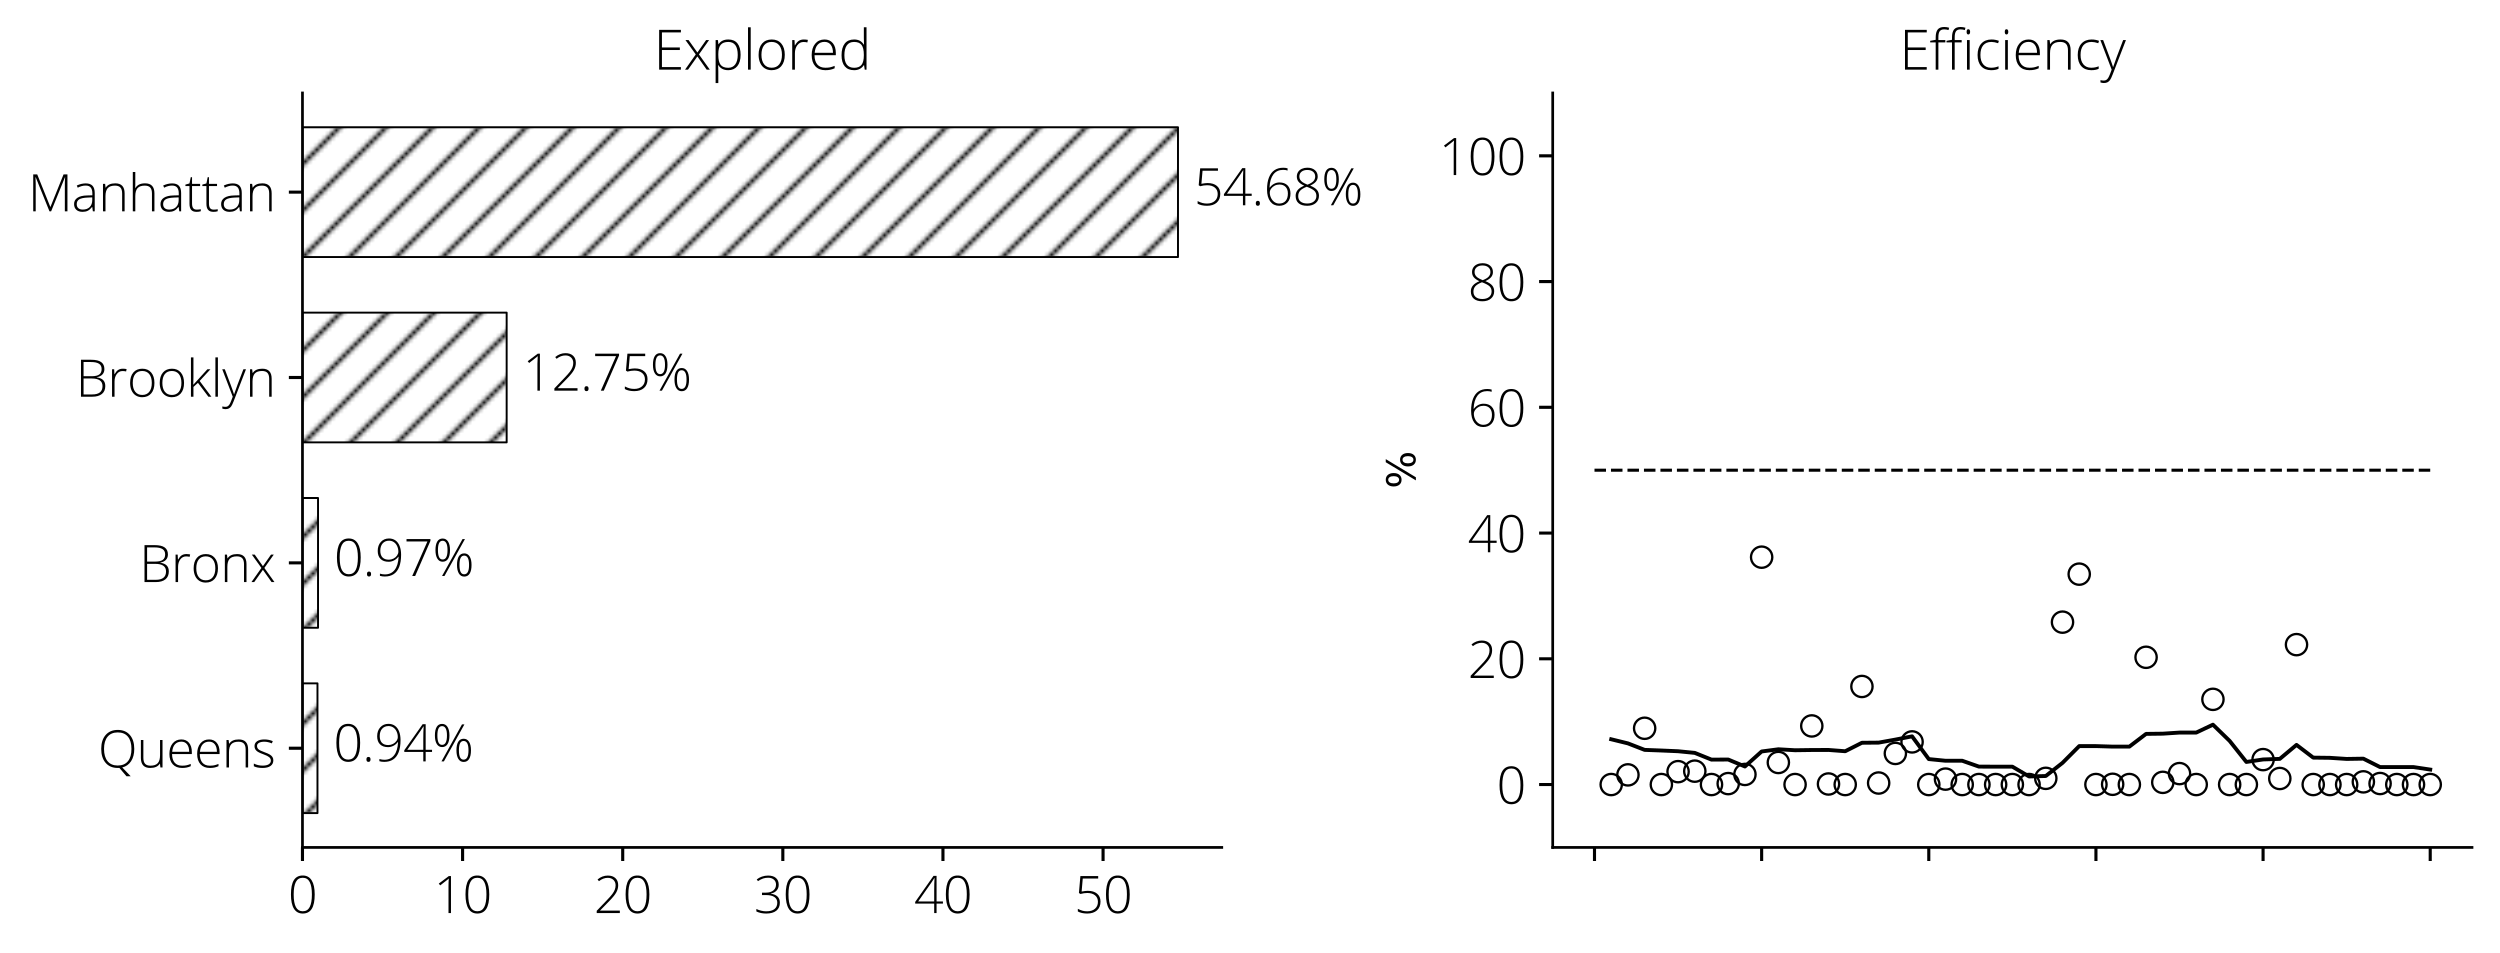 <?xml version="1.0" encoding="utf-8" standalone="no"?>
<!DOCTYPE svg PUBLIC "-//W3C//DTD SVG 1.1//EN"
  "http://www.w3.org/Graphics/SVG/1.1/DTD/svg11.dtd">
<svg xmlns:xlink="http://www.w3.org/1999/xlink" width="642.994pt" height="245.154pt" viewBox="0 0 642.994 245.154" xmlns="http://www.w3.org/2000/svg" version="1.1">
 <defs>
  <style type="text/css">*{stroke-linejoin: round; stroke-linecap: butt}</style>
 </defs>
 <g id="figure_1">
  <g id="patch_1">
   <path d="M 0 245.154 
L 642.994 245.154 
L 642.994 0 
L 0 0 
z
" style="fill: #ffffff"/>
  </g>
  <g id="axes_1">
   <g id="patch_2">
    <path d="M 77.794 217.952 
L 314.235 217.952 
L 314.235 23.912 
L 77.794 23.912 
L 77.794 217.952 
z
" style="fill: none"/>
   </g>
   <g id="patch_3">
    <path d="M 77.794 209.132 
L 81.652 209.132 
L 81.652 175.759 
L 77.794 175.759 
z
" clip-path="url(#ped745e0376)" style="fill: url(#h1f90205c26); stroke: #000000; stroke-width: 0.5; stroke-linejoin: miter"/>
   </g>
   <g id="patch_4">
    <path d="M 77.794 161.457 
L 81.796 161.457 
L 81.796 128.084 
L 77.794 128.084 
z
" clip-path="url(#ped745e0376)" style="fill: url(#h1f90205c26); stroke: #000000; stroke-width: 0.5; stroke-linejoin: miter"/>
   </g>
   <g id="patch_5">
    <path d="M 77.794 113.781 
L 130.311 113.781 
L 130.311 80.408 
L 77.794 80.408 
z
" clip-path="url(#ped745e0376)" style="fill: url(#h1f90205c26); stroke: #000000; stroke-width: 0.5; stroke-linejoin: miter"/>
   </g>
   <g id="patch_6">
    <path d="M 77.794 66.105 
L 302.976 66.105 
L 302.976 32.732 
L 77.794 32.732 
z
" clip-path="url(#ped745e0376)" style="fill: url(#h1f90205c26); stroke: #000000; stroke-width: 0.5; stroke-linejoin: miter"/>
   </g>
   <g id="matplotlib.axis_1">
    <g id="xtick_1">
     <g id="line2d_1">
      <defs>
       <path id="m634f51eb6e" d="M 0 0 
L 0 3.5 
" style="stroke: #000000; stroke-width: 0.8"/>
      </defs>
      <g>
       <use xlink:href="#m634f51eb6e" x="77.794" y="217.952" style="stroke: #000000; stroke-width: 0.8"/>
      </g>
     </g>
     <g id="text_1">
      <!-- 0 -->
      <g transform="translate(74.084 234.83)scale(0.13 -0.13)">
       <defs>
        <path id="OpenSans-Light-30" d="M 3297 2297 
Q 3297 1094 2930 515 
Q 2563 -63 1819 -63 
Q 1103 -63 731 532 
Q 359 1128 359 2297 
Q 359 3491 720 4066 
Q 1081 4641 1819 4641 
Q 2541 4641 2919 4045 
Q 3297 3450 3297 2297 
z
M 697 2297 
Q 697 1234 975 726 
Q 1253 219 1819 219 
Q 2409 219 2679 744 
Q 2950 1269 2950 2297 
Q 2950 3309 2679 3834 
Q 2409 4359 1819 4359 
Q 1228 4359 962 3834 
Q 697 3309 697 2297 
z
" transform="scale(0.016)"/>
       </defs>
       <use xlink:href="#OpenSans-Light-30"/>
      </g>
     </g>
    </g>
    <g id="xtick_2">
     <g id="line2d_2">
      <g>
       <use xlink:href="#m634f51eb6e" x="118.977" y="217.952" style="stroke: #000000; stroke-width: 0.8"/>
      </g>
     </g>
     <g id="text_2">
      <!-- 10 -->
      <g transform="translate(111.557 234.83)scale(0.13 -0.13)">
       <defs>
        <path id="OpenSans-Light-31" d="M 2131 0 
L 1825 0 
L 1825 3328 
Q 1825 3781 1863 4269 
Q 1816 4222 1766 4178 
Q 1716 4134 800 3419 
L 622 3641 
L 1863 4569 
L 2131 4569 
L 2131 0 
z
" transform="scale(0.016)"/>
       </defs>
       <use xlink:href="#OpenSans-Light-31"/>
       <use xlink:href="#OpenSans-Light-30" x="57.08"/>
      </g>
     </g>
    </g>
    <g id="xtick_3">
     <g id="line2d_3">
      <g>
       <use xlink:href="#m634f51eb6e" x="160.16" y="217.952" style="stroke: #000000; stroke-width: 0.8"/>
      </g>
     </g>
     <g id="text_3">
      <!-- 20 -->
      <g transform="translate(152.739 234.83)scale(0.13 -0.13)">
       <defs>
        <path id="OpenSans-Light-32" d="M 3213 0 
L 353 0 
L 353 275 
L 1569 1544 
Q 2081 2075 2287 2356 
Q 2494 2638 2591 2894 
Q 2688 3150 2688 3431 
Q 2688 3841 2419 4097 
Q 2150 4353 1722 4353 
Q 1150 4353 628 3938 
L 459 4153 
Q 1031 4634 1728 4634 
Q 2325 4634 2667 4315 
Q 3009 3997 3009 3438 
Q 3009 2984 2779 2561 
Q 2550 2138 1941 1516 
L 769 313 
L 769 300 
L 3213 300 
L 3213 0 
z
" transform="scale(0.016)"/>
       </defs>
       <use xlink:href="#OpenSans-Light-32"/>
       <use xlink:href="#OpenSans-Light-30" x="57.08"/>
      </g>
     </g>
    </g>
    <g id="xtick_4">
     <g id="line2d_4">
      <g>
       <use xlink:href="#m634f51eb6e" x="201.342" y="217.952" style="stroke: #000000; stroke-width: 0.8"/>
      </g>
     </g>
     <g id="text_4">
      <!-- 30 -->
      <g transform="translate(193.922 234.83)scale(0.13 -0.13)">
       <defs>
        <path id="OpenSans-Light-33" d="M 3059 3494 
Q 3059 3069 2792 2778 
Q 2525 2488 2075 2406 
L 2075 2388 
Q 2625 2319 2912 2037 
Q 3200 1756 3200 1281 
Q 3200 641 2764 289 
Q 2328 -63 1509 -63 
Q 813 -63 294 197 
L 294 506 
Q 556 369 882 291 
Q 1209 213 1497 213 
Q 2188 213 2534 492 
Q 2881 772 2881 1281 
Q 2881 1734 2526 1978 
Q 2172 2222 1484 2222 
L 991 2222 
L 991 2522 
L 1491 2522 
Q 2059 2522 2392 2792 
Q 2725 3063 2725 3525 
Q 2725 3906 2454 4136 
Q 2184 4366 1747 4366 
Q 1406 4366 1125 4270 
Q 844 4175 494 3944 
L 341 4153 
Q 606 4375 981 4504 
Q 1356 4634 1741 4634 
Q 2372 4634 2715 4336 
Q 3059 4038 3059 3494 
z
" transform="scale(0.016)"/>
       </defs>
       <use xlink:href="#OpenSans-Light-33"/>
       <use xlink:href="#OpenSans-Light-30" x="57.08"/>
      </g>
     </g>
    </g>
    <g id="xtick_5">
     <g id="line2d_5">
      <g>
       <use xlink:href="#m634f51eb6e" x="242.525" y="217.952" style="stroke: #000000; stroke-width: 0.8"/>
      </g>
     </g>
     <g id="text_5">
      <!-- 40 -->
      <g transform="translate(235.105 234.83)scale(0.13 -0.13)">
       <defs>
        <path id="OpenSans-Light-34" d="M 3566 1166 
L 2778 1166 
L 2778 0 
L 2484 0 
L 2484 1166 
L 134 1166 
L 134 1375 
L 2400 4594 
L 2778 4594 
L 2778 1434 
L 3566 1434 
L 3566 1166 
z
M 2484 1434 
L 2484 2741 
Q 2484 3684 2528 4325 
L 2503 4325 
Q 2441 4209 2119 3738 
L 506 1434 
L 2484 1434 
z
" transform="scale(0.016)"/>
       </defs>
       <use xlink:href="#OpenSans-Light-34"/>
       <use xlink:href="#OpenSans-Light-30" x="57.08"/>
      </g>
     </g>
    </g>
    <g id="xtick_6">
     <g id="line2d_6">
      <g>
       <use xlink:href="#m634f51eb6e" x="283.707" y="217.952" style="stroke: #000000; stroke-width: 0.8"/>
      </g>
     </g>
     <g id="text_6">
      <!-- 50 -->
      <g transform="translate(276.287 234.83)scale(0.13 -0.13)">
       <defs>
        <path id="OpenSans-Light-35" d="M 1678 2747 
Q 2409 2747 2829 2394 
Q 3250 2041 3250 1422 
Q 3250 719 2812 328 
Q 2375 -63 1606 -63 
Q 1266 -63 959 4 
Q 653 72 447 197 
L 447 519 
Q 784 347 1046 280 
Q 1309 213 1606 213 
Q 2206 213 2568 530 
Q 2931 847 2931 1388 
Q 2931 1897 2578 2187 
Q 2225 2478 1619 2478 
Q 1213 2478 769 2356 
L 581 2478 
L 763 4569 
L 2963 4569 
L 2963 4269 
L 1056 4269 
L 916 2656 
Q 1403 2747 1678 2747 
z
" transform="scale(0.016)"/>
       </defs>
       <use xlink:href="#OpenSans-Light-35"/>
       <use xlink:href="#OpenSans-Light-30" x="57.08"/>
      </g>
     </g>
    </g>
   </g>
   <g id="matplotlib.axis_2">
    <g id="ytick_1">
     <g id="line2d_7">
      <defs>
       <path id="m15c3b1cc9d" d="M 0 0 
L -3.5 0 
" style="stroke: #000000; stroke-width: 0.8"/>
      </defs>
      <g>
       <use xlink:href="#m15c3b1cc9d" x="77.794" y="192.446" style="stroke: #000000; stroke-width: 0.8"/>
      </g>
     </g>
     <g id="text_7">
      <!-- Queens -->
      <g transform="translate(25.197 197.385)scale(0.13 -0.13)">
       <defs>
        <path id="OpenSans-Light-51" d="M 4488 2291 
Q 4488 1372 4094 770 
Q 3700 169 3003 0 
L 4044 -1088 
L 3525 -1088 
L 2644 -56 
L 2541 -63 
L 2444 -63 
Q 1491 -63 947 570 
Q 403 1203 403 2297 
Q 403 3388 951 4014 
Q 1500 4641 2450 4641 
Q 3406 4641 3947 4011 
Q 4488 3381 4488 2291 
z
M 750 2291 
Q 750 1309 1187 773 
Q 1625 238 2444 238 
Q 3269 238 3705 769 
Q 4141 1300 4141 2291 
Q 4141 3278 3705 3804 
Q 3269 4331 2450 4331 
Q 1634 4331 1192 3800 
Q 750 3269 750 2291 
z
" transform="scale(0.016)"/>
        <path id="OpenSans-Light-75" d="M 838 3397 
L 838 1197 
Q 838 684 1053 451 
Q 1269 219 1722 219 
Q 2328 219 2614 525 
Q 2900 831 2900 1522 
L 2900 3397 
L 3206 3397 
L 3206 0 
L 2944 0 
L 2888 469 
L 2869 469 
Q 2538 -63 1691 -63 
Q 531 -63 531 1178 
L 531 3397 
L 838 3397 
z
" transform="scale(0.016)"/>
        <path id="OpenSans-Light-65" d="M 1941 -63 
Q 1200 -63 786 393 
Q 372 850 372 1672 
Q 372 2484 772 2973 
Q 1172 3463 1850 3463 
Q 2450 3463 2797 3044 
Q 3144 2625 3144 1906 
L 3144 1656 
L 697 1656 
Q 703 956 1023 587 
Q 1344 219 1941 219 
Q 2231 219 2451 259 
Q 2672 300 3009 434 
L 3009 153 
Q 2722 28 2478 -17 
Q 2234 -63 1941 -63 
z
M 1850 3188 
Q 1359 3188 1062 2864 
Q 766 2541 716 1931 
L 2816 1931 
Q 2816 2522 2559 2855 
Q 2303 3188 1850 3188 
z
" transform="scale(0.016)"/>
        <path id="OpenSans-Light-6e" d="M 2938 0 
L 2938 2203 
Q 2938 2716 2722 2948 
Q 2506 3181 2053 3181 
Q 1444 3181 1161 2873 
Q 878 2566 878 1875 
L 878 0 
L 569 0 
L 569 3397 
L 831 3397 
L 891 2931 
L 909 2931 
Q 1241 3463 2088 3463 
Q 3244 3463 3244 2222 
L 3244 0 
L 2938 0 
z
" transform="scale(0.016)"/>
        <path id="OpenSans-Light-73" d="M 2675 884 
Q 2675 428 2328 182 
Q 1981 -63 1344 -63 
Q 663 -63 263 147 
L 263 481 
Q 775 225 1344 225 
Q 1847 225 2108 392 
Q 2369 559 2369 838 
Q 2369 1094 2161 1269 
Q 1953 1444 1478 1613 
Q 969 1797 762 1930 
Q 556 2063 451 2230 
Q 347 2397 347 2638 
Q 347 3019 667 3241 
Q 988 3463 1563 3463 
Q 2113 3463 2606 3256 
L 2491 2975 
Q 1991 3181 1563 3181 
Q 1147 3181 903 3043 
Q 659 2906 659 2663 
Q 659 2397 848 2237 
Q 1038 2078 1588 1881 
Q 2047 1716 2256 1583 
Q 2466 1450 2570 1281 
Q 2675 1113 2675 884 
z
" transform="scale(0.016)"/>
       </defs>
       <use xlink:href="#OpenSans-Light-51"/>
       <use xlink:href="#OpenSans-Light-75" x="76.416"/>
       <use xlink:href="#OpenSans-Light-65" x="135.4"/>
       <use xlink:href="#OpenSans-Light-65" x="190.283"/>
       <use xlink:href="#OpenSans-Light-6e" x="245.166"/>
       <use xlink:href="#OpenSans-Light-73" x="304.15"/>
      </g>
     </g>
    </g>
    <g id="ytick_2">
     <g id="line2d_8">
      <g>
       <use xlink:href="#m15c3b1cc9d" x="77.794" y="144.77" style="stroke: #000000; stroke-width: 0.8"/>
      </g>
     </g>
     <g id="text_8">
      <!-- Bronx -->
      <g transform="translate(35.822 149.709)scale(0.13 -0.13)">
       <defs>
        <path id="OpenSans-Light-42" d="M 647 4569 
L 1900 4569 
Q 2747 4569 3144 4281 
Q 3541 3994 3541 3413 
Q 3541 3016 3298 2752 
Q 3056 2488 2591 2413 
L 2591 2394 
Q 3138 2313 3395 2048 
Q 3653 1784 3653 1313 
Q 3653 681 3234 340 
Q 2816 0 2047 0 
L 647 0 
L 647 4569 
z
M 966 2534 
L 1972 2534 
Q 2616 2534 2908 2748 
Q 3200 2963 3200 3419 
Q 3200 3875 2870 4081 
Q 2541 4288 1888 4288 
L 966 4288 
L 966 2534 
z
M 966 2253 
L 966 281 
L 2041 281 
Q 3309 281 3309 1313 
Q 3309 2253 1972 2253 
L 966 2253 
z
" transform="scale(0.016)"/>
        <path id="OpenSans-Light-72" d="M 1906 3463 
Q 2122 3463 2369 3419 
L 2309 3122 
Q 2097 3175 1869 3175 
Q 1434 3175 1156 2806 
Q 878 2438 878 1875 
L 878 0 
L 569 0 
L 569 3397 
L 831 3397 
L 863 2784 
L 884 2784 
Q 1094 3159 1331 3311 
Q 1569 3463 1906 3463 
z
" transform="scale(0.016)"/>
        <path id="OpenSans-Light-6f" d="M 3378 1703 
Q 3378 872 2975 404 
Q 2572 -63 1863 -63 
Q 1416 -63 1075 153 
Q 734 369 553 772 
Q 372 1175 372 1703 
Q 372 2534 775 2998 
Q 1178 3463 1881 3463 
Q 2581 3463 2979 2992 
Q 3378 2522 3378 1703 
z
M 697 1703 
Q 697 1003 1005 611 
Q 1313 219 1875 219 
Q 2438 219 2745 611 
Q 3053 1003 3053 1703 
Q 3053 2406 2742 2793 
Q 2431 3181 1869 3181 
Q 1306 3181 1001 2795 
Q 697 2409 697 1703 
z
" transform="scale(0.016)"/>
        <path id="OpenSans-Light-78" d="M 1403 1747 
L 219 3397 
L 575 3397 
L 1588 1966 
L 2591 3397 
L 2931 3397 
L 1766 1747 
L 3016 0 
L 2656 0 
L 1588 1516 
L 513 0 
L 172 0 
L 1403 1747 
z
" transform="scale(0.016)"/>
       </defs>
       <use xlink:href="#OpenSans-Light-42"/>
       <use xlink:href="#OpenSans-Light-72" x="62.695"/>
       <use xlink:href="#OpenSans-Light-6f" x="101.611"/>
       <use xlink:href="#OpenSans-Light-6e" x="160.205"/>
       <use xlink:href="#OpenSans-Light-78" x="219.189"/>
      </g>
     </g>
    </g>
    <g id="ytick_3">
     <g id="line2d_9">
      <g>
       <use xlink:href="#m15c3b1cc9d" x="77.794" y="97.094" style="stroke: #000000; stroke-width: 0.8"/>
      </g>
     </g>
     <g id="text_9">
      <!-- Brooklyn -->
      <g transform="translate(19.483 102.033)scale(0.13 -0.13)">
       <defs>
        <path id="OpenSans-Light-6b" d="M 872 1491 
L 2606 3397 
L 2981 3397 
L 1644 1947 
L 3097 0 
L 2725 0 
L 1434 1716 
L 878 1209 
L 878 0 
L 569 0 
L 569 4863 
L 878 4863 
L 878 2425 
L 856 1491 
L 872 1491 
z
" transform="scale(0.016)"/>
        <path id="OpenSans-Light-6c" d="M 878 0 
L 569 0 
L 569 4863 
L 878 4863 
L 878 0 
z
" transform="scale(0.016)"/>
        <path id="OpenSans-Light-79" d="M 0 3397 
L 319 3397 
L 1038 1491 
Q 1366 613 1453 306 
L 1472 306 
Q 1603 709 1900 1509 
L 2619 3397 
L 2938 3397 
L 1416 -550 
Q 1231 -1031 1106 -1200 
Q 981 -1369 814 -1453 
Q 647 -1538 409 -1538 
Q 231 -1538 13 -1472 
L 13 -1203 
Q 194 -1253 403 -1253 
Q 563 -1253 684 -1178 
Q 806 -1103 904 -945 
Q 1003 -788 1133 -445 
Q 1263 -103 1300 0 
L 0 3397 
z
" transform="scale(0.016)"/>
       </defs>
       <use xlink:href="#OpenSans-Light-42"/>
       <use xlink:href="#OpenSans-Light-72" x="62.695"/>
       <use xlink:href="#OpenSans-Light-6f" x="101.611"/>
       <use xlink:href="#OpenSans-Light-6f" x="160.205"/>
       <use xlink:href="#OpenSans-Light-6b" x="218.799"/>
       <use xlink:href="#OpenSans-Light-6c" x="267.188"/>
       <use xlink:href="#OpenSans-Light-79" x="289.795"/>
       <use xlink:href="#OpenSans-Light-6e" x="335.693"/>
      </g>
     </g>
    </g>
    <g id="ytick_4">
     <g id="line2d_10">
      <g>
       <use xlink:href="#m15c3b1cc9d" x="77.794" y="49.419" style="stroke: #000000; stroke-width: 0.8"/>
      </g>
     </g>
     <g id="text_10">
      <!-- Manhattan -->
      <g transform="translate(7.2 54.358)scale(0.13 -0.13)">
       <defs>
        <path id="OpenSans-Light-4d" d="M 2656 0 
L 953 4219 
L 928 4219 
Q 953 3831 953 3425 
L 953 0 
L 647 0 
L 647 4569 
L 1141 4569 
L 2759 550 
L 2778 550 
L 4397 4569 
L 4878 4569 
L 4878 0 
L 4556 0 
L 4556 3463 
Q 4556 3825 4594 4213 
L 4569 4213 
L 2859 0 
L 2656 0 
z
" transform="scale(0.016)"/>
        <path id="OpenSans-Light-61" d="M 2631 0 
L 2553 538 
L 2528 538 
Q 2272 209 2001 73 
Q 1731 -63 1363 -63 
Q 863 -63 584 193 
Q 306 450 306 903 
Q 306 1400 720 1675 
Q 1134 1950 1919 1966 
L 2566 1984 
L 2566 2209 
Q 2566 2694 2369 2941 
Q 2172 3188 1734 3188 
Q 1263 3188 756 2925 
L 641 3194 
Q 1200 3456 1747 3456 
Q 2306 3456 2582 3165 
Q 2859 2875 2859 2259 
L 2859 0 
L 2631 0 
z
M 1381 219 
Q 1925 219 2239 530 
Q 2553 841 2553 1394 
L 2553 1728 
L 1959 1703 
Q 1244 1669 939 1480 
Q 634 1291 634 891 
Q 634 572 829 395 
Q 1025 219 1381 219 
z
" transform="scale(0.016)"/>
        <path id="OpenSans-Light-68" d="M 2938 0 
L 2938 2203 
Q 2938 2716 2722 2948 
Q 2506 3181 2053 3181 
Q 1444 3181 1161 2873 
Q 878 2566 878 1875 
L 878 0 
L 569 0 
L 569 4863 
L 878 4863 
L 878 3316 
L 863 2881 
L 884 2881 
Q 1075 3188 1365 3325 
Q 1656 3463 2088 3463 
Q 3244 3463 3244 2222 
L 3244 0 
L 2938 0 
z
" transform="scale(0.016)"/>
        <path id="OpenSans-Light-74" d="M 1466 213 
Q 1759 213 1978 263 
L 1978 13 
Q 1753 -63 1459 -63 
Q 1009 -63 795 178 
Q 581 419 581 934 
L 581 3128 
L 78 3128 
L 78 3309 
L 581 3450 
L 738 4219 
L 897 4219 
L 897 3397 
L 1894 3397 
L 1894 3128 
L 897 3128 
L 897 978 
Q 897 588 1034 400 
Q 1172 213 1466 213 
z
" transform="scale(0.016)"/>
       </defs>
       <use xlink:href="#OpenSans-Light-4d"/>
       <use xlink:href="#OpenSans-Light-61" x="86.279"/>
       <use xlink:href="#OpenSans-Light-6e" x="139.258"/>
       <use xlink:href="#OpenSans-Light-68" x="198.242"/>
       <use xlink:href="#OpenSans-Light-61" x="257.227"/>
       <use xlink:href="#OpenSans-Light-74" x="310.205"/>
       <use xlink:href="#OpenSans-Light-74" x="343.701"/>
       <use xlink:href="#OpenSans-Light-61" x="377.197"/>
       <use xlink:href="#OpenSans-Light-6e" x="430.176"/>
      </g>
     </g>
    </g>
   </g>
   <g id="patch_7">
    <path d="M 77.794 217.952 
L 77.794 23.912 
" style="fill: none; stroke: #000000; stroke-width: 0.7; stroke-linejoin: miter; stroke-linecap: square"/>
   </g>
   <g id="patch_8">
    <path d="M 77.794 217.952 
L 314.235 217.952 
" style="fill: none; stroke: #000000; stroke-width: 0.7; stroke-linejoin: miter; stroke-linecap: square"/>
   </g>
   <g id="text_11">
    <!-- 0.94% -->
    <g transform="translate(85.77 195.823)scale(0.13 -0.13)">
     <defs>
      <path id="OpenSans-Light-2e" d="M 506 244 
Q 506 550 756 550 
Q 1013 550 1013 244 
Q 1013 -63 756 -63 
Q 506 -63 506 244 
z
" transform="scale(0.016)"/>
      <path id="OpenSans-Light-39" d="M 3238 2631 
Q 3238 1731 3002 1125 
Q 2766 519 2314 228 
Q 1863 -63 1222 -63 
Q 897 -63 622 19 
L 622 288 
Q 756 244 945 220 
Q 1134 197 1234 197 
Q 2006 197 2443 755 
Q 2881 1313 2931 2381 
L 2894 2381 
Q 2666 2081 2350 1920 
Q 2034 1759 1691 1759 
Q 1056 1759 701 2109 
Q 347 2459 347 3103 
Q 347 3791 736 4216 
Q 1125 4641 1747 4641 
Q 2197 4641 2534 4405 
Q 2872 4169 3055 3712 
Q 3238 3256 3238 2631 
z
M 1747 4366 
Q 1253 4366 959 4033 
Q 666 3700 666 3122 
Q 666 2578 937 2297 
Q 1209 2016 1716 2016 
Q 2031 2016 2304 2156 
Q 2578 2297 2739 2530 
Q 2900 2763 2900 3003 
Q 2900 3369 2754 3687 
Q 2609 4006 2348 4186 
Q 2088 4366 1747 4366 
z
" transform="scale(0.016)"/>
      <path id="OpenSans-Light-25" d="M 659 3206 
Q 659 2625 800 2333 
Q 941 2041 1241 2041 
Q 1844 2041 1844 3206 
Q 1844 3781 1689 4070 
Q 1534 4359 1241 4359 
Q 941 4359 800 4070 
Q 659 3781 659 3206 
z
M 2150 3206 
Q 2150 2500 1915 2133 
Q 1681 1766 1241 1766 
Q 825 1766 589 2142 
Q 353 2519 353 3206 
Q 353 3903 578 4268 
Q 803 4634 1241 4634 
Q 1675 4634 1912 4257 
Q 2150 3881 2150 3206 
z
M 3322 1369 
Q 3322 791 3462 502 
Q 3603 213 3903 213 
Q 4506 213 4506 1369 
Q 4506 2522 3903 2522 
Q 3603 2522 3462 2236 
Q 3322 1950 3322 1369 
z
M 4813 1369 
Q 4813 663 4581 295 
Q 4350 -72 3909 -72 
Q 3484 -72 3250 308 
Q 3016 688 3016 1369 
Q 3016 2072 3245 2434 
Q 3475 2797 3909 2797 
Q 4338 2797 4575 2422 
Q 4813 2047 4813 1369 
z
M 4000 4569 
L 1466 0 
L 1166 0 
L 3700 4569 
L 4000 4569 
z
" transform="scale(0.016)"/>
     </defs>
     <use xlink:href="#OpenSans-Light-30"/>
     <use xlink:href="#OpenSans-Light-2e" x="57.08"/>
     <use xlink:href="#OpenSans-Light-39" x="80.859"/>
     <use xlink:href="#OpenSans-Light-34" x="137.939"/>
     <use xlink:href="#OpenSans-Light-25" x="195.02"/>
    </g>
   </g>
   <g id="text_12">
    <!-- 0.97% -->
    <g transform="translate(85.914 148.147)scale(0.13 -0.13)">
     <defs>
      <path id="OpenSans-Light-37" d="M 1044 0 
L 2925 4269 
L 341 4269 
L 341 4569 
L 3297 4569 
L 3297 4341 
L 1409 0 
L 1044 0 
z
" transform="scale(0.016)"/>
     </defs>
     <use xlink:href="#OpenSans-Light-30"/>
     <use xlink:href="#OpenSans-Light-2e" x="57.08"/>
     <use xlink:href="#OpenSans-Light-39" x="80.859"/>
     <use xlink:href="#OpenSans-Light-37" x="137.939"/>
     <use xlink:href="#OpenSans-Light-25" x="195.02"/>
    </g>
   </g>
   <g id="text_13">
    <!-- 12.75% -->
    <g transform="translate(134.429 100.471)scale(0.13 -0.13)">
     <use xlink:href="#OpenSans-Light-31"/>
     <use xlink:href="#OpenSans-Light-32" x="57.08"/>
     <use xlink:href="#OpenSans-Light-2e" x="114.16"/>
     <use xlink:href="#OpenSans-Light-37" x="137.939"/>
     <use xlink:href="#OpenSans-Light-35" x="195.02"/>
     <use xlink:href="#OpenSans-Light-25" x="252.1"/>
    </g>
   </g>
   <g id="text_14">
    <!-- 54.68% -->
    <g transform="translate(307.094 52.796)scale(0.13 -0.13)">
     <defs>
      <path id="OpenSans-Light-36" d="M 409 1947 
Q 409 2838 651 3445 
Q 894 4053 1339 4347 
Q 1784 4641 2413 4641 
Q 2706 4641 2950 4569 
L 2950 4294 
Q 2722 4378 2400 4378 
Q 1628 4378 1198 3822 
Q 769 3266 716 2203 
L 756 2203 
Q 994 2509 1300 2665 
Q 1606 2822 1947 2822 
Q 2588 2822 2948 2456 
Q 3309 2091 3309 1447 
Q 3309 747 2929 342 
Q 2550 -63 1906 -63 
Q 1213 -63 811 467 
Q 409 997 409 1947 
z
M 1906 213 
Q 2419 213 2703 534 
Q 2988 856 2988 1453 
Q 2988 1978 2706 2272 
Q 2425 2566 1941 2566 
Q 1622 2566 1348 2425 
Q 1075 2284 912 2051 
Q 750 1819 750 1575 
Q 750 1228 904 908 
Q 1059 588 1323 400 
Q 1588 213 1906 213 
z
" transform="scale(0.016)"/>
      <path id="OpenSans-Light-38" d="M 1819 4647 
Q 2400 4647 2754 4350 
Q 3109 4053 3109 3547 
Q 3109 3197 2889 2928 
Q 2669 2659 2175 2431 
Q 2775 2184 3019 1890 
Q 3263 1597 3263 1178 
Q 3263 613 2867 275 
Q 2472 -63 1806 -63 
Q 1116 -63 747 253 
Q 378 569 378 1172 
Q 378 1581 637 1890 
Q 897 2200 1441 2419 
Q 938 2656 731 2920 
Q 525 3184 525 3553 
Q 525 3881 690 4129 
Q 856 4378 1154 4512 
Q 1453 4647 1819 4647 
z
M 697 1125 
Q 697 694 989 456 
Q 1281 219 1806 219 
Q 2319 219 2631 470 
Q 2944 722 2944 1153 
Q 2944 1541 2698 1783 
Q 2453 2025 1753 2291 
Q 1178 2069 937 1800 
Q 697 1531 697 1125 
z
M 1813 4366 
Q 1372 4366 1105 4148 
Q 838 3931 838 3553 
Q 838 3334 936 3167 
Q 1034 3000 1220 2864 
Q 1406 2728 1844 2547 
Q 2353 2744 2575 2981 
Q 2797 3219 2797 3553 
Q 2797 3928 2533 4147 
Q 2269 4366 1813 4366 
z
" transform="scale(0.016)"/>
     </defs>
     <use xlink:href="#OpenSans-Light-35"/>
     <use xlink:href="#OpenSans-Light-34" x="57.08"/>
     <use xlink:href="#OpenSans-Light-2e" x="114.16"/>
     <use xlink:href="#OpenSans-Light-36" x="137.939"/>
     <use xlink:href="#OpenSans-Light-38" x="195.02"/>
     <use xlink:href="#OpenSans-Light-25" x="252.1"/>
    </g>
   </g>
   <g id="text_15">
    <!-- Explored -->
    <g transform="translate(168.083 17.912)scale(0.14 -0.14)">
     <defs>
      <path id="OpenSans-Light-45" d="M 3144 0 
L 647 0 
L 647 4569 
L 3144 4569 
L 3144 4275 
L 966 4275 
L 966 2547 
L 3022 2547 
L 3022 2253 
L 966 2253 
L 966 294 
L 3144 294 
L 3144 0 
z
" transform="scale(0.016)"/>
      <path id="OpenSans-Light-70" d="M 2022 -63 
Q 1238 -63 878 525 
L 856 525 
L 866 263 
Q 878 31 878 -244 
L 878 -1538 
L 569 -1538 
L 569 3397 
L 831 3397 
L 891 2913 
L 909 2913 
Q 1259 3463 2028 3463 
Q 2716 3463 3077 3011 
Q 3438 2559 3438 1697 
Q 3438 859 3058 398 
Q 2678 -63 2022 -63 
z
M 2016 213 
Q 2538 213 2823 600 
Q 3109 988 3109 1684 
Q 3109 3181 2028 3181 
Q 1434 3181 1156 2854 
Q 878 2528 878 1791 
L 878 1691 
Q 878 894 1145 553 
Q 1413 213 2016 213 
z
" transform="scale(0.016)"/>
      <path id="OpenSans-Light-64" d="M 1813 3463 
Q 2181 3463 2450 3328 
Q 2719 3194 2931 2869 
L 2950 2869 
Q 2931 3263 2931 3641 
L 2931 4863 
L 3238 4863 
L 3238 0 
L 3034 0 
L 2956 519 
L 2931 519 
Q 2544 -63 1819 -63 
Q 1116 -63 744 375 
Q 372 813 372 1650 
Q 372 2531 740 2997 
Q 1109 3463 1813 3463 
z
M 1813 3181 
Q 1256 3181 976 2790 
Q 697 2400 697 1656 
Q 697 213 1819 213 
Q 2394 213 2662 547 
Q 2931 881 2931 1650 
L 2931 1703 
Q 2931 2491 2667 2836 
Q 2403 3181 1813 3181 
z
" transform="scale(0.016)"/>
     </defs>
     <use xlink:href="#OpenSans-Light-45"/>
     <use xlink:href="#OpenSans-Light-78" x="55.176"/>
     <use xlink:href="#OpenSans-Light-70" x="104.98"/>
     <use xlink:href="#OpenSans-Light-6c" x="164.502"/>
     <use xlink:href="#OpenSans-Light-6f" x="187.109"/>
     <use xlink:href="#OpenSans-Light-72" x="245.703"/>
     <use xlink:href="#OpenSans-Light-65" x="284.619"/>
     <use xlink:href="#OpenSans-Light-64" x="339.502"/>
    </g>
   </g>
  </g>
  <g id="axes_2">
   <g id="patch_9">
    <path d="M 399.354 217.952 
L 635.794 217.952 
L 635.794 23.912 
L 399.354 23.912 
L 399.354 217.952 
z
" style="fill: none"/>
   </g>
   <g id="PathCollection_1">
    <defs>
     <path id="C0_0_320f275382" d="M 0 2.739 
C 0.726 2.739 1.423 2.45 1.936 1.936 
C 2.45 1.423 2.739 0.726 2.739 -0 
C 2.739 -0.726 2.45 -1.423 1.936 -1.936 
C 1.423 -2.45 0.726 -2.739 0 -2.739 
C -0.726 -2.739 -1.423 -2.45 -1.936 -1.936 
C -2.45 -1.423 -2.739 -0.726 -2.739 0 
C -2.739 0.726 -2.45 1.423 -1.936 1.936 
C -1.423 2.45 -0.726 2.739 0 2.739 
z
"/>
    </defs>
    <g clip-path="url(#pa00d257281)">
     <use xlink:href="#C0_0_320f275382" x="414.4" y="201.782" style="fill: none; stroke: #000000; stroke-width: 0.6"/>
    </g>
    <g clip-path="url(#pa00d257281)">
     <use xlink:href="#C0_0_320f275382" x="418.699" y="199.294" style="fill: none; stroke: #000000; stroke-width: 0.6"/>
    </g>
    <g clip-path="url(#pa00d257281)">
     <use xlink:href="#C0_0_320f275382" x="422.998" y="187.308" style="fill: none; stroke: #000000; stroke-width: 0.6"/>
    </g>
    <g clip-path="url(#pa00d257281)">
     <use xlink:href="#C0_0_320f275382" x="427.297" y="201.782" style="fill: none; stroke: #000000; stroke-width: 0.6"/>
    </g>
    <g clip-path="url(#pa00d257281)">
     <use xlink:href="#C0_0_320f275382" x="431.596" y="198.467" style="fill: none; stroke: #000000; stroke-width: 0.6"/>
    </g>
    <g clip-path="url(#pa00d257281)">
     <use xlink:href="#C0_0_320f275382" x="435.895" y="198.34" style="fill: none; stroke: #000000; stroke-width: 0.6"/>
    </g>
    <g clip-path="url(#pa00d257281)">
     <use xlink:href="#C0_0_320f275382" x="440.193" y="201.782" style="fill: none; stroke: #000000; stroke-width: 0.6"/>
    </g>
    <g clip-path="url(#pa00d257281)">
     <use xlink:href="#C0_0_320f275382" x="444.492" y="201.539" style="fill: none; stroke: #000000; stroke-width: 0.6"/>
    </g>
    <g clip-path="url(#pa00d257281)">
     <use xlink:href="#C0_0_320f275382" x="448.791" y="199.184" style="fill: none; stroke: #000000; stroke-width: 0.6"/>
    </g>
    <g clip-path="url(#pa00d257281)">
     <use xlink:href="#C0_0_320f275382" x="453.09" y="143.304" style="fill: none; stroke: #000000; stroke-width: 0.6"/>
    </g>
    <g clip-path="url(#pa00d257281)">
     <use xlink:href="#C0_0_320f275382" x="457.389" y="196.111" style="fill: none; stroke: #000000; stroke-width: 0.6"/>
    </g>
    <g clip-path="url(#pa00d257281)">
     <use xlink:href="#C0_0_320f275382" x="461.688" y="201.782" style="fill: none; stroke: #000000; stroke-width: 0.6"/>
    </g>
    <g clip-path="url(#pa00d257281)">
     <use xlink:href="#C0_0_320f275382" x="465.987" y="186.707" style="fill: none; stroke: #000000; stroke-width: 0.6"/>
    </g>
    <g clip-path="url(#pa00d257281)">
     <use xlink:href="#C0_0_320f275382" x="470.286" y="201.639" style="fill: none; stroke: #000000; stroke-width: 0.6"/>
    </g>
    <g clip-path="url(#pa00d257281)">
     <use xlink:href="#C0_0_320f275382" x="474.585" y="201.782" style="fill: none; stroke: #000000; stroke-width: 0.6"/>
    </g>
    <g clip-path="url(#pa00d257281)">
     <use xlink:href="#C0_0_320f275382" x="478.884" y="176.559" style="fill: none; stroke: #000000; stroke-width: 0.6"/>
    </g>
    <g clip-path="url(#pa00d257281)">
     <use xlink:href="#C0_0_320f275382" x="483.183" y="201.39" style="fill: none; stroke: #000000; stroke-width: 0.6"/>
    </g>
    <g clip-path="url(#pa00d257281)">
     <use xlink:href="#C0_0_320f275382" x="487.482" y="193.782" style="fill: none; stroke: #000000; stroke-width: 0.6"/>
    </g>
    <g clip-path="url(#pa00d257281)">
     <use xlink:href="#C0_0_320f275382" x="491.781" y="190.813" style="fill: none; stroke: #000000; stroke-width: 0.6"/>
    </g>
    <g clip-path="url(#pa00d257281)">
     <use xlink:href="#C0_0_320f275382" x="496.079" y="201.782" style="fill: none; stroke: #000000; stroke-width: 0.6"/>
    </g>
    <g clip-path="url(#pa00d257281)">
     <use xlink:href="#C0_0_320f275382" x="500.378" y="200.386" style="fill: none; stroke: #000000; stroke-width: 0.6"/>
    </g>
    <g clip-path="url(#pa00d257281)">
     <use xlink:href="#C0_0_320f275382" x="504.677" y="201.782" style="fill: none; stroke: #000000; stroke-width: 0.6"/>
    </g>
    <g clip-path="url(#pa00d257281)">
     <use xlink:href="#C0_0_320f275382" x="508.976" y="201.782" style="fill: none; stroke: #000000; stroke-width: 0.6"/>
    </g>
    <g clip-path="url(#pa00d257281)">
     <use xlink:href="#C0_0_320f275382" x="513.275" y="201.782" style="fill: none; stroke: #000000; stroke-width: 0.6"/>
    </g>
    <g clip-path="url(#pa00d257281)">
     <use xlink:href="#C0_0_320f275382" x="517.574" y="201.782" style="fill: none; stroke: #000000; stroke-width: 0.6"/>
    </g>
    <g clip-path="url(#pa00d257281)">
     <use xlink:href="#C0_0_320f275382" x="521.873" y="201.782" style="fill: none; stroke: #000000; stroke-width: 0.6"/>
    </g>
    <g clip-path="url(#pa00d257281)">
     <use xlink:href="#C0_0_320f275382" x="526.172" y="200.186" style="fill: none; stroke: #000000; stroke-width: 0.6"/>
    </g>
    <g clip-path="url(#pa00d257281)">
     <use xlink:href="#C0_0_320f275382" x="530.471" y="160.015" style="fill: none; stroke: #000000; stroke-width: 0.6"/>
    </g>
    <g clip-path="url(#pa00d257281)">
     <use xlink:href="#C0_0_320f275382" x="534.77" y="147.668" style="fill: none; stroke: #000000; stroke-width: 0.6"/>
    </g>
    <g clip-path="url(#pa00d257281)">
     <use xlink:href="#C0_0_320f275382" x="539.069" y="201.782" style="fill: none; stroke: #000000; stroke-width: 0.6"/>
    </g>
    <g clip-path="url(#pa00d257281)">
     <use xlink:href="#C0_0_320f275382" x="543.368" y="201.717" style="fill: none; stroke: #000000; stroke-width: 0.6"/>
    </g>
    <g clip-path="url(#pa00d257281)">
     <use xlink:href="#C0_0_320f275382" x="547.666" y="201.782" style="fill: none; stroke: #000000; stroke-width: 0.6"/>
    </g>
    <g clip-path="url(#pa00d257281)">
     <use xlink:href="#C0_0_320f275382" x="551.965" y="169.052" style="fill: none; stroke: #000000; stroke-width: 0.6"/>
    </g>
    <g clip-path="url(#pa00d257281)">
     <use xlink:href="#C0_0_320f275382" x="556.264" y="201.219" style="fill: none; stroke: #000000; stroke-width: 0.6"/>
    </g>
    <g clip-path="url(#pa00d257281)">
     <use xlink:href="#C0_0_320f275382" x="560.563" y="198.967" style="fill: none; stroke: #000000; stroke-width: 0.6"/>
    </g>
    <g clip-path="url(#pa00d257281)">
     <use xlink:href="#C0_0_320f275382" x="564.862" y="201.782" style="fill: none; stroke: #000000; stroke-width: 0.6"/>
    </g>
    <g clip-path="url(#pa00d257281)">
     <use xlink:href="#C0_0_320f275382" x="569.161" y="179.869" style="fill: none; stroke: #000000; stroke-width: 0.6"/>
    </g>
    <g clip-path="url(#pa00d257281)">
     <use xlink:href="#C0_0_320f275382" x="573.46" y="201.782" style="fill: none; stroke: #000000; stroke-width: 0.6"/>
    </g>
    <g clip-path="url(#pa00d257281)">
     <use xlink:href="#C0_0_320f275382" x="577.759" y="201.782" style="fill: none; stroke: #000000; stroke-width: 0.6"/>
    </g>
    <g clip-path="url(#pa00d257281)">
     <use xlink:href="#C0_0_320f275382" x="582.058" y="195.371" style="fill: none; stroke: #000000; stroke-width: 0.6"/>
    </g>
    <g clip-path="url(#pa00d257281)">
     <use xlink:href="#C0_0_320f275382" x="586.357" y="200.227" style="fill: none; stroke: #000000; stroke-width: 0.6"/>
    </g>
    <g clip-path="url(#pa00d257281)">
     <use xlink:href="#C0_0_320f275382" x="590.656" y="165.799" style="fill: none; stroke: #000000; stroke-width: 0.6"/>
    </g>
    <g clip-path="url(#pa00d257281)">
     <use xlink:href="#C0_0_320f275382" x="594.955" y="201.782" style="fill: none; stroke: #000000; stroke-width: 0.6"/>
    </g>
    <g clip-path="url(#pa00d257281)">
     <use xlink:href="#C0_0_320f275382" x="599.254" y="201.782" style="fill: none; stroke: #000000; stroke-width: 0.6"/>
    </g>
    <g clip-path="url(#pa00d257281)">
     <use xlink:href="#C0_0_320f275382" x="603.552" y="201.782" style="fill: none; stroke: #000000; stroke-width: 0.6"/>
    </g>
    <g clip-path="url(#pa00d257281)">
     <use xlink:href="#C0_0_320f275382" x="607.851" y="201.089" style="fill: none; stroke: #000000; stroke-width: 0.6"/>
    </g>
    <g clip-path="url(#pa00d257281)">
     <use xlink:href="#C0_0_320f275382" x="612.15" y="201.52" style="fill: none; stroke: #000000; stroke-width: 0.6"/>
    </g>
    <g clip-path="url(#pa00d257281)">
     <use xlink:href="#C0_0_320f275382" x="616.449" y="201.782" style="fill: none; stroke: #000000; stroke-width: 0.6"/>
    </g>
    <g clip-path="url(#pa00d257281)">
     <use xlink:href="#C0_0_320f275382" x="620.748" y="201.782" style="fill: none; stroke: #000000; stroke-width: 0.6"/>
    </g>
    <g clip-path="url(#pa00d257281)">
     <use xlink:href="#C0_0_320f275382" x="625.047" y="201.782" style="fill: none; stroke: #000000; stroke-width: 0.6"/>
    </g>
   </g>
   <g id="matplotlib.axis_3">
    <g id="xtick_7">
     <g id="line2d_11">
      <g>
       <use xlink:href="#m634f51eb6e" x="410.101" y="217.952" style="stroke: #000000; stroke-width: 0.8"/>
      </g>
     </g>
    </g>
    <g id="xtick_8">
     <g id="line2d_12">
      <g>
       <use xlink:href="#m634f51eb6e" x="453.09" y="217.952" style="stroke: #000000; stroke-width: 0.8"/>
      </g>
     </g>
    </g>
    <g id="xtick_9">
     <g id="line2d_13">
      <g>
       <use xlink:href="#m634f51eb6e" x="496.079" y="217.952" style="stroke: #000000; stroke-width: 0.8"/>
      </g>
     </g>
    </g>
    <g id="xtick_10">
     <g id="line2d_14">
      <g>
       <use xlink:href="#m634f51eb6e" x="539.069" y="217.952" style="stroke: #000000; stroke-width: 0.8"/>
      </g>
     </g>
    </g>
    <g id="xtick_11">
     <g id="line2d_15">
      <g>
       <use xlink:href="#m634f51eb6e" x="582.058" y="217.952" style="stroke: #000000; stroke-width: 0.8"/>
      </g>
     </g>
    </g>
    <g id="xtick_12">
     <g id="line2d_16">
      <g>
       <use xlink:href="#m634f51eb6e" x="625.047" y="217.952" style="stroke: #000000; stroke-width: 0.8"/>
      </g>
     </g>
    </g>
   </g>
   <g id="matplotlib.axis_4">
    <g id="ytick_5">
     <g id="line2d_17">
      <g>
       <use xlink:href="#m15c3b1cc9d" x="399.354" y="201.782" style="stroke: #000000; stroke-width: 0.8"/>
      </g>
     </g>
     <g id="text_16">
      <!-- 0 -->
      <g transform="translate(384.934 206.721)scale(0.13 -0.13)">
       <use xlink:href="#OpenSans-Light-30"/>
      </g>
     </g>
    </g>
    <g id="ytick_6">
     <g id="line2d_18">
      <g>
       <use xlink:href="#m15c3b1cc9d" x="399.354" y="169.442" style="stroke: #000000; stroke-width: 0.8"/>
      </g>
     </g>
     <g id="text_17">
      <!-- 20 -->
      <g transform="translate(377.513 174.381)scale(0.13 -0.13)">
       <use xlink:href="#OpenSans-Light-32"/>
       <use xlink:href="#OpenSans-Light-30" x="57.08"/>
      </g>
     </g>
    </g>
    <g id="ytick_7">
     <g id="line2d_19">
      <g>
       <use xlink:href="#m15c3b1cc9d" x="399.354" y="137.102" style="stroke: #000000; stroke-width: 0.8"/>
      </g>
     </g>
     <g id="text_18">
      <!-- 40 -->
      <g transform="translate(377.513 142.041)scale(0.13 -0.13)">
       <use xlink:href="#OpenSans-Light-34"/>
       <use xlink:href="#OpenSans-Light-30" x="57.08"/>
      </g>
     </g>
    </g>
    <g id="ytick_8">
     <g id="line2d_20">
      <g>
       <use xlink:href="#m15c3b1cc9d" x="399.354" y="104.762" style="stroke: #000000; stroke-width: 0.8"/>
      </g>
     </g>
     <g id="text_19">
      <!-- 60 -->
      <g transform="translate(377.513 109.701)scale(0.13 -0.13)">
       <use xlink:href="#OpenSans-Light-36"/>
       <use xlink:href="#OpenSans-Light-30" x="57.08"/>
      </g>
     </g>
    </g>
    <g id="ytick_9">
     <g id="line2d_21">
      <g>
       <use xlink:href="#m15c3b1cc9d" x="399.354" y="72.422" style="stroke: #000000; stroke-width: 0.8"/>
      </g>
     </g>
     <g id="text_20">
      <!-- 80 -->
      <g transform="translate(377.513 77.361)scale(0.13 -0.13)">
       <use xlink:href="#OpenSans-Light-38"/>
       <use xlink:href="#OpenSans-Light-30" x="57.08"/>
      </g>
     </g>
    </g>
    <g id="ytick_10">
     <g id="line2d_22">
      <g>
       <use xlink:href="#m15c3b1cc9d" x="399.354" y="40.082" style="stroke: #000000; stroke-width: 0.8"/>
      </g>
     </g>
     <g id="text_21">
      <!-- 100 -->
      <g transform="translate(370.093 45.021)scale(0.13 -0.13)">
       <use xlink:href="#OpenSans-Light-31"/>
       <use xlink:href="#OpenSans-Light-30" x="57.08"/>
       <use xlink:href="#OpenSans-Light-30" x="114.16"/>
      </g>
     </g>
    </g>
    <g id="text_22">
     <!-- % -->
     <g transform="translate(364.014 125.683)rotate(-90)scale(0.1 -0.1)">
      <defs>
       <path id="DejaVuSans-25" d="M 4653 2053 
Q 4381 2053 4226 1822 
Q 4072 1591 4072 1178 
Q 4072 772 4226 539 
Q 4381 306 4653 306 
Q 4919 306 5073 539 
Q 5228 772 5228 1178 
Q 5228 1588 5073 1820 
Q 4919 2053 4653 2053 
z
M 4653 2450 
Q 5147 2450 5437 2106 
Q 5728 1763 5728 1178 
Q 5728 594 5436 251 
Q 5144 -91 4653 -91 
Q 4153 -91 3862 251 
Q 3572 594 3572 1178 
Q 3572 1766 3864 2108 
Q 4156 2450 4653 2450 
z
M 1428 4353 
Q 1159 4353 1004 4120 
Q 850 3888 850 3481 
Q 850 3069 1003 2837 
Q 1156 2606 1428 2606 
Q 1700 2606 1854 2837 
Q 2009 3069 2009 3481 
Q 2009 3884 1853 4118 
Q 1697 4353 1428 4353 
z
M 4250 4750 
L 4750 4750 
L 1831 -91 
L 1331 -91 
L 4250 4750 
z
M 1428 4750 
Q 1922 4750 2215 4408 
Q 2509 4066 2509 3481 
Q 2509 2891 2217 2550 
Q 1925 2209 1428 2209 
Q 931 2209 642 2551 
Q 353 2894 353 3481 
Q 353 4063 643 4406 
Q 934 4750 1428 4750 
z
" transform="scale(0.016)"/>
      </defs>
      <use xlink:href="#DejaVuSans-25"/>
     </g>
    </g>
   </g>
   <g id="line2d_23">
    <path d="M 414.4 190.141 
L 418.699 191.197 
L 422.998 192.868 
L 427.297 193.03 
L 431.596 193.217 
L 435.895 193.641 
L 440.193 195.374 
L 444.492 195.35 
L 448.791 197.141 
L 453.09 193.278 
L 457.389 192.711 
L 461.688 192.96 
L 465.987 192.9 
L 470.286 192.886 
L 474.585 193.217 
L 478.884 191.039 
L 483.183 191 
L 487.482 190.224 
L 491.781 189.387 
L 496.079 195.235 
L 500.378 195.662 
L 504.677 195.662 
L 508.976 197.17 
L 513.275 197.184 
L 517.574 197.184 
L 521.873 199.706 
L 526.172 199.586 
L 530.471 196.209 
L 534.77 191.895 
L 539.069 191.895 
L 543.368 192.028 
L 547.666 192.028 
L 551.965 188.755 
L 556.264 188.699 
L 560.563 188.417 
L 564.862 188.417 
L 569.161 186.385 
L 573.46 190.562 
L 577.759 195.973 
L 582.058 195.332 
L 586.357 195.183 
L 590.656 191.585 
L 594.955 194.858 
L 599.254 194.914 
L 603.552 195.196 
L 607.851 195.127 
L 612.15 197.292 
L 616.449 197.292 
L 620.748 197.292 
L 625.047 197.933 
" clip-path="url(#pa00d257281)" style="fill: none; stroke: #000000; stroke-linecap: square"/>
   </g>
   <g id="LineCollection_1">
    <path d="M 410.101 120.932 
L 625.047 120.932 
" clip-path="url(#pa00d257281)" style="fill: none; stroke-dasharray: 2.96,1.28; stroke-dashoffset: 0; stroke: #000000; stroke-width: 0.8"/>
   </g>
   <g id="patch_10">
    <path d="M 399.354 217.952 
L 399.354 23.912 
" style="fill: none; stroke: #000000; stroke-width: 0.7; stroke-linejoin: miter; stroke-linecap: square"/>
   </g>
   <g id="patch_11">
    <path d="M 399.354 217.952 
L 635.794 217.952 
" style="fill: none; stroke: #000000; stroke-width: 0.7; stroke-linejoin: miter; stroke-linecap: square"/>
   </g>
   <g id="text_23">
    <!-- Efficiency -->
    <g transform="translate(488.512 17.912)scale(0.14 -0.14)">
     <defs>
      <path id="OpenSans-Light-66" d="M 1831 3128 
L 1031 3128 
L 1031 0 
L 722 0 
L 722 3128 
L 91 3128 
L 91 3309 
L 722 3425 
L 722 3688 
Q 722 4313 951 4605 
Q 1181 4897 1703 4897 
Q 1984 4897 2266 4813 
L 2194 4544 
Q 1944 4622 1697 4622 
Q 1334 4622 1182 4408 
Q 1031 4194 1031 3713 
L 1031 3397 
L 1831 3397 
L 1831 3128 
z
" transform="scale(0.016)"/>
      <path id="OpenSans-Light-69" d="M 878 0 
L 569 0 
L 569 3397 
L 878 3397 
L 878 0 
z
M 525 4341 
Q 525 4641 722 4641 
Q 819 4641 873 4562 
Q 928 4484 928 4341 
Q 928 4200 873 4119 
Q 819 4038 722 4038 
Q 525 4038 525 4341 
z
" transform="scale(0.016)"/>
      <path id="OpenSans-Light-63" d="M 1925 -63 
Q 1197 -63 784 396 
Q 372 856 372 1678 
Q 372 2522 800 2992 
Q 1228 3463 1972 3463 
Q 2413 3463 2816 3309 
L 2731 3034 
Q 2291 3181 1966 3181 
Q 1341 3181 1019 2795 
Q 697 2409 697 1684 
Q 697 997 1019 608 
Q 1341 219 1919 219 
Q 2381 219 2778 384 
L 2778 97 
Q 2453 -63 1925 -63 
z
" transform="scale(0.016)"/>
     </defs>
     <use xlink:href="#OpenSans-Light-45"/>
     <use xlink:href="#OpenSans-Light-66" x="55.176"/>
     <use xlink:href="#OpenSans-Light-66" x="85.156"/>
     <use xlink:href="#OpenSans-Light-69" x="115.137"/>
     <use xlink:href="#OpenSans-Light-63" x="137.744"/>
     <use xlink:href="#OpenSans-Light-69" x="185.254"/>
     <use xlink:href="#OpenSans-Light-65" x="207.861"/>
     <use xlink:href="#OpenSans-Light-6e" x="262.744"/>
     <use xlink:href="#OpenSans-Light-63" x="321.729"/>
     <use xlink:href="#OpenSans-Light-79" x="369.238"/>
    </g>
   </g>
  </g>
 </g>
 <defs>
  <clipPath id="ped745e0376">
   <rect x="77.794" y="23.912" width="236.441" height="194.04"/>
  </clipPath>
  <clipPath id="pa00d257281">
   <rect x="399.354" y="23.912" width="236.441" height="194.04"/>
  </clipPath>
 </defs>
 <defs>
  <pattern id="h1f90205c26" patternUnits="userSpaceOnUse" x="0" y="0" width="72" height="72">
   <rect x="0" y="0" width="73" height="73" fill="none"/>
   <path d="M -36 36 
L 36 -36 
M -30 42 
L 42 -30 
M -24 48 
L 48 -24 
M -18 54 
L 54 -18 
M -12 60 
L 60 -12 
M -6 66 
L 66 -6 
M 0 72 
L 72 0 
M 6 78 
L 78 6 
M 12 84 
L 84 12 
M 18 90 
L 90 18 
M 24 96 
L 96 24 
M 30 102 
L 102 30 
M 36 108 
L 108 36 
" style="fill: #000000; stroke: #000000; stroke-width: 1.0; stroke-linecap: butt; stroke-linejoin: miter"/>
  </pattern>
 </defs>
</svg>
